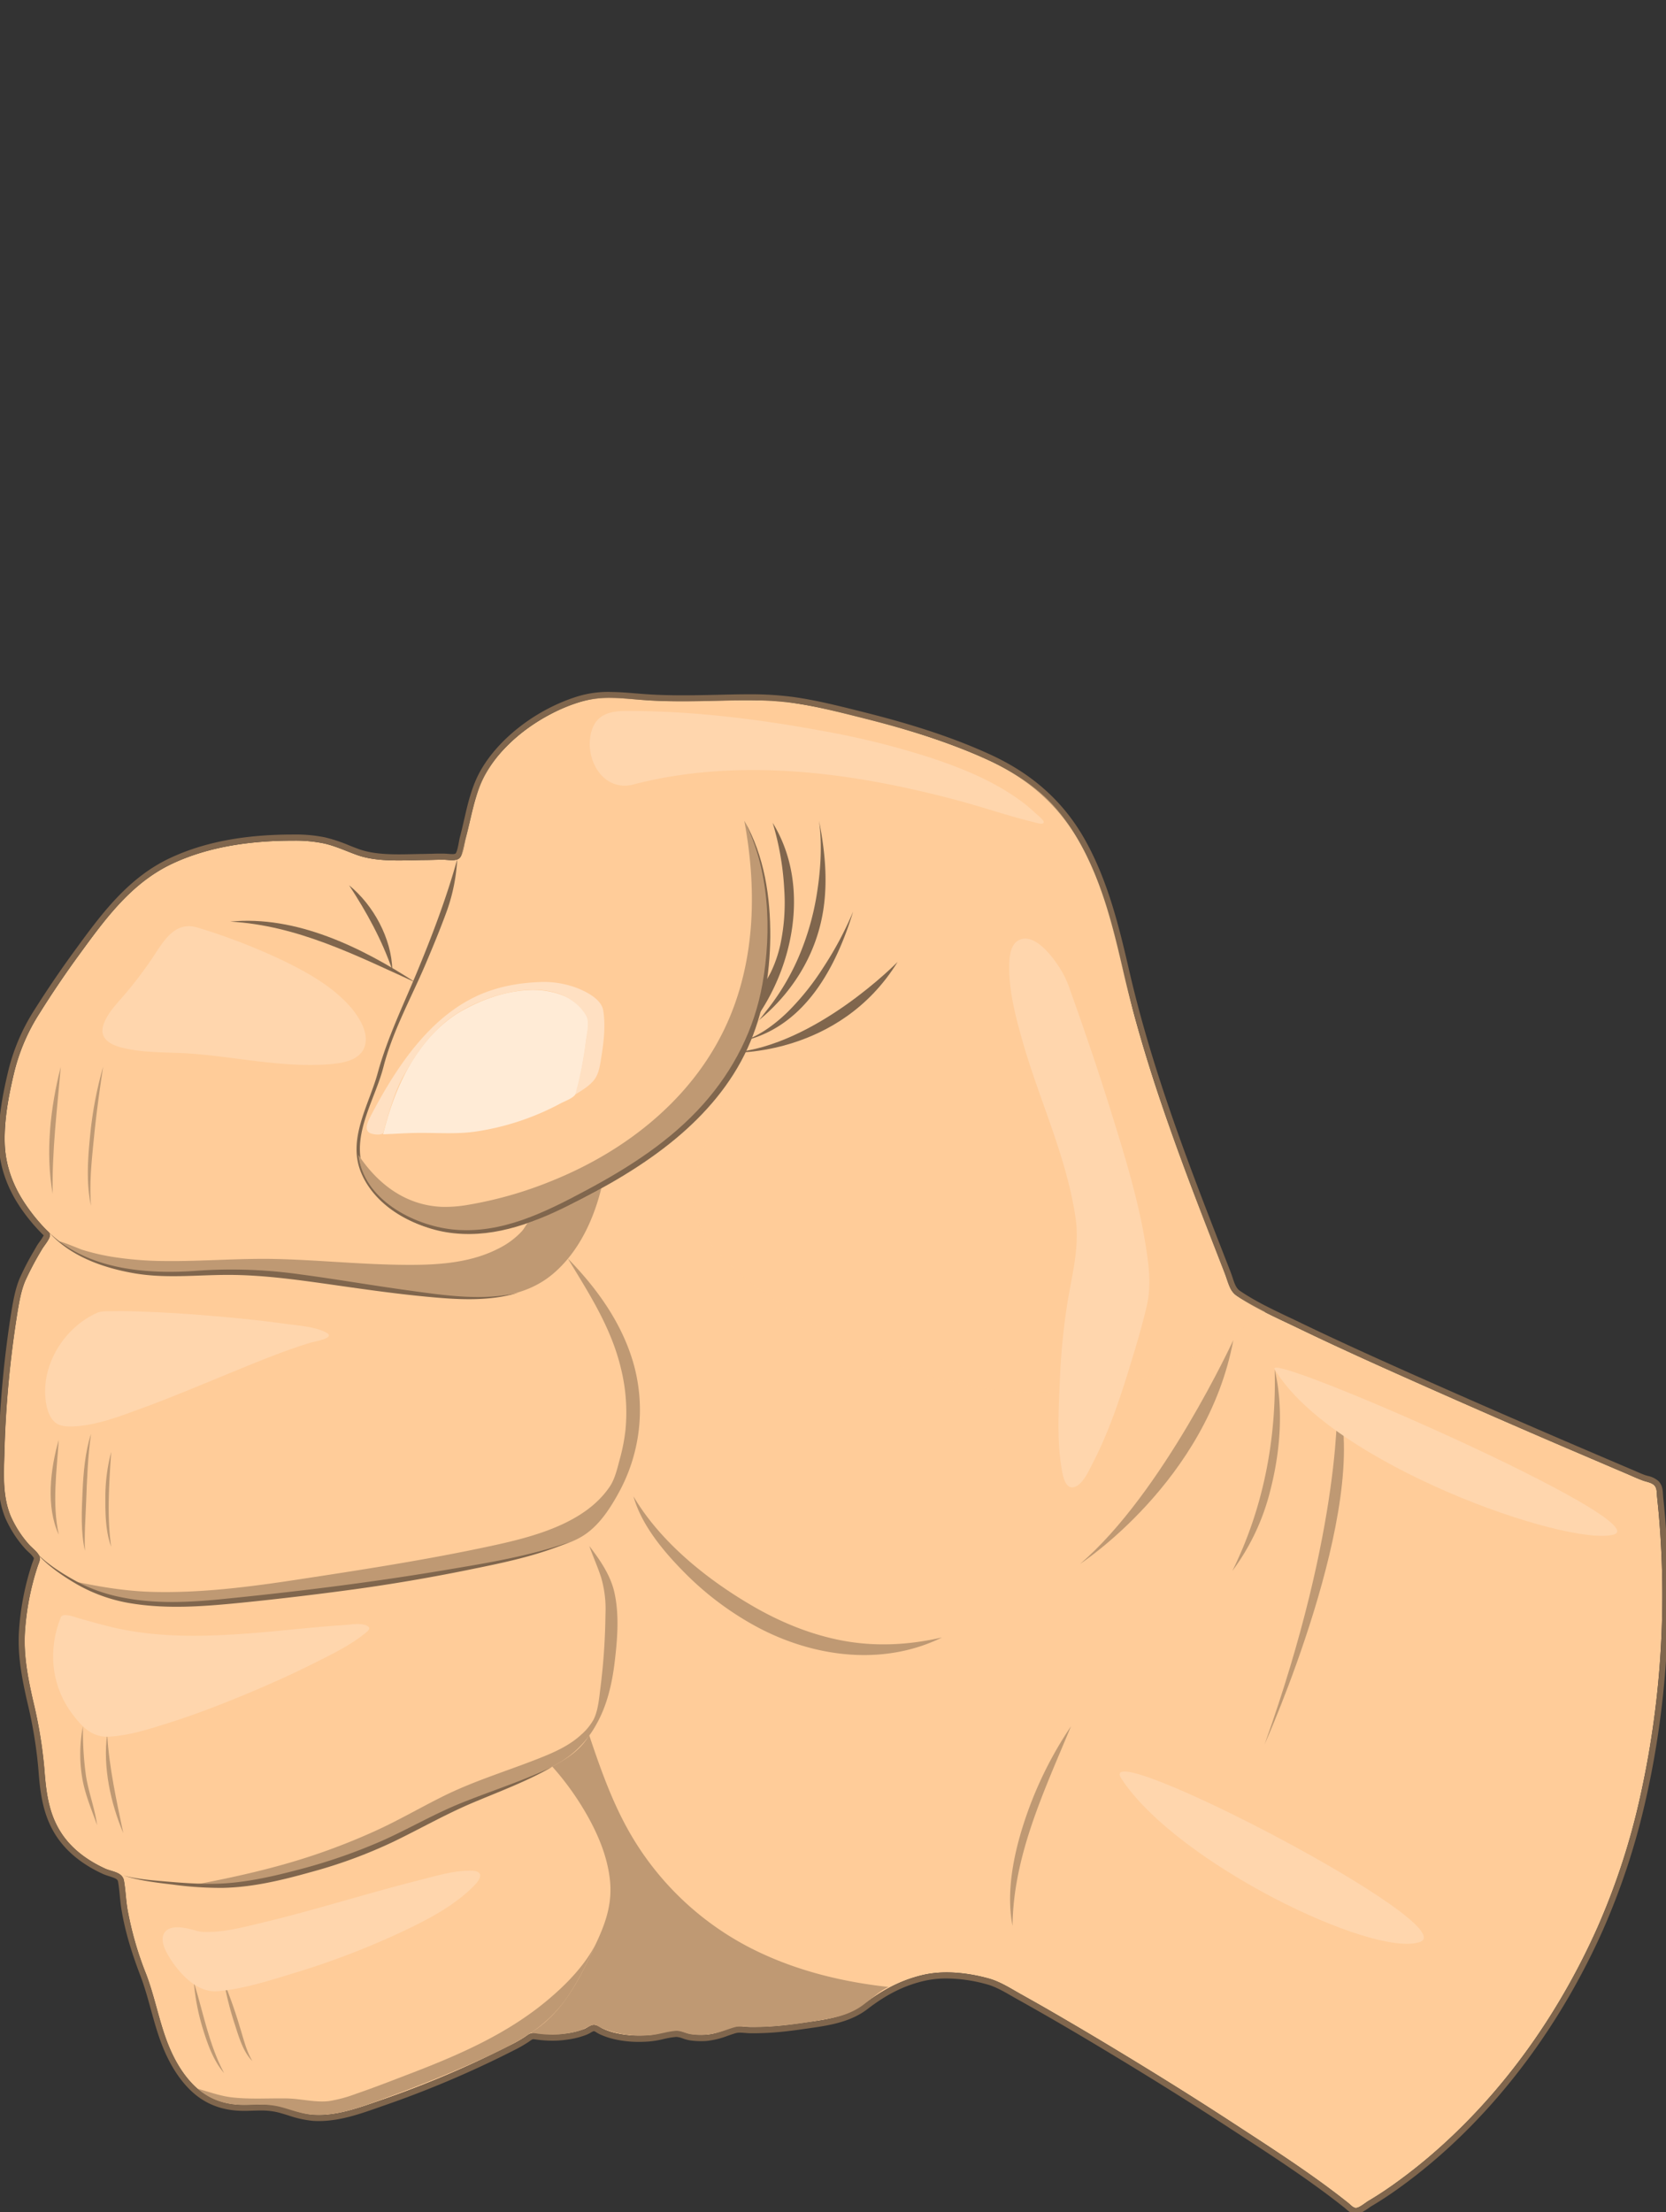 <svg id="Frame_1" data-name="Frame 1" xmlns="http://www.w3.org/2000/svg" viewBox="0 0 826.21 1096.88"><rect x="0" y="0" width="826.21" height="1096.88" fill="#333333" stroke="none"/><defs><style>.cls-1,.cls-4{fill:#fc9;}.cls-2{fill:#bf9973;}.cls-3{fill:#80664d;}.cls-4{opacity:0.46;}.cls-5{fill:#ffebd6;}.cls-6{fill:#ffe0c2;}.cls-7{fill:#ffd6ad;}</style></defs><title>Hand</title><path class="cls-1" d="M792.14,956c-17.84,39.95-43.14,76.86-75.45,106.49a264.13,264.13,0,0,1-25.58,20.76c-4.08,2.9-8.26,5.65-12.57,8.2-1.37.81-4.47,3.47-6.15,3.42-1.33,0-2.68-1.6-3.65-2.37-18.2-14.51-38.12-27.22-57.59-39.93s-39.35-25.07-59.33-37.12q-15.28-9.22-30.72-18.15c-5.15-3-10.32-5.87-15.49-8.78-4.92-2.78-9.84-5.93-15.34-7.44-10.66-2.92-22.54-4.24-33.33-1.56-11,2.74-19.67,7.59-28.6,14.43-8.54,6.54-19.83,7.73-30.19,9.23-5.25.76-10.51,1.42-15.8,1.76q-4.91.31-9.83.29c-2.73,0-5.76-.71-8.4.06-4.59,1.33-8.62,3.31-13.52,3.73a33.87,33.87,0,0,1-8-.24c-2.41-.37-5-1.86-7.38-1.72-4.42.26-8.92,1.94-13.45,2.26a53.91,53.91,0,0,1-16.66-1.15,33.24,33.24,0,0,1-6.53-2.25c-1.33-.64-2.47-1.7-4-1.74s-3.28,1.37-4.69,2a38.26,38.26,0,0,1-8.91,2.26,50.61,50.61,0,0,1-15.25-.12c-2.62-.38-3.29.38-5.34,1.78a73.36,73.36,0,0,1-8,4.51,504.17,504.17,0,0,1-63.82,27c-10.59,3.7-21.89,7.91-33.29,7.12-5.77-.4-10.89-2.58-16.41-4s-11.12-1-16.77-.88c-10.26.24-19.05-2.69-26.32-10.09-6.34-6.46-10.66-14.82-13.66-23.28-3.71-10.45-5.77-21.33-9.74-31.71a165.49,165.49,0,0,1-9.21-32.1c-.78-4.65-.91-9.47-1.73-14.07-.76-4.29-5.79-4.4-9.35-6-8.92-4.11-17-10-22.24-18.46-5.75-9.23-7.05-19.75-7.83-30.38a226.48,226.48,0,0,0-5.57-34.08c-2.56-11.23-4.78-22.47-4.14-34a130.9,130.9,0,0,1,6.34-33c.66-2,1.71-3.62.56-5.59s-3.52-3.64-5-5.36a53.49,53.49,0,0,1-8.92-13.89c-4-9.68-3.47-20.15-3.16-30.4a526.73,526.73,0,0,1,6.6-71.31c.85-5,1.76-10.22,3.77-15a152.7,152.7,0,0,1,8.2-15.48c1-1.8,3.74-4.85,4-6.83.22-1.51-.76-1.94-1.9-3.11A89,89,0,0,1,13.19,598c-6.53-9.36-10.55-19.82-10.85-31.3-.3-11.31,1.87-23.05,4.46-34a96.51,96.51,0,0,1,12.75-30.16Q29,487.42,39.55,473c12.83-17.59,25.73-35.27,45.94-44.75,18.56-8.71,39.76-11.43,60.09-11.4a70,70,0,0,1,15.07,1.38c5.69,1.26,10.95,3.78,16.41,5.73,10,3.58,22.41,2.64,32.91,2.51,3.22,0,6.45-.16,9.67-.17,2.14,0,5.54.68,7.48-.28,2.78-1.38,3-7.33,3.85-10.32,2.82-10.53,4.42-22.13,9.78-31.76,9.44-17,28.63-30.27,46.93-35.84,11.27-3.43,22.09-1.55,33.57-.83,12.08.76,24.16.49,36.25.19s24-.55,35.88,1.13c11.6,1.64,23,4.59,34.34,7.43,21.34,5.33,42.66,11.77,62.65,21,19.49,9,34.7,22.13,45.23,41,10.91,19.53,16.34,41.39,21.31,63,10.75,46.77,27.45,91.3,44.84,135.94l5.71,14.64c1.53,3.92,2.22,8.44,5.82,10.89,9.45,6.45,20.35,11.18,30.63,16.14,21.3,10.28,42.9,19.93,64.52,29.53q33.25,14.76,66.69,29.12,16.36,7,32.76,14c2.27,1,4.52,2,6.83,2.86,1.72.63,4.29,1,5.63,2.31,1.5,1.49,1.25,3.8,1.45,5.82.33,3.22.67,6.45.94,9.68A460.23,460.23,0,0,1,813,892.86,344.5,344.5,0,0,1,792.14,956Z"/><path class="cls-2" d="M306.58,740.68c-4.6,8.34-10.36,17-18.88,21.74-6.12,3.42-13.61,5.26-20.34,7.11-19.89,5.47-40.3,9.18-60.63,12.51-24.17,4-48.49,6.92-72.82,9.7-16,1.83-32.19,3.68-48.35,3.73-17.15.06-33.76-2.67-48.86-11.32,12.9,2.76,25.76,4.88,39,5.23,24,.63,48.15-2.49,71.85-6.1,32.06-4.88,64.44-9.87,96.16-16.72,20.31-4.39,46.46-11,58.8-29.57,2.49-3.75,3.66-9,4.84-13.37a92,92,0,0,0,2.87-14.85,90.86,90.86,0,0,0-2.27-30.16c-4.83-20.29-15.72-37-26.35-54.56,14.54,14.88,27,32.24,32.68,52.48A85.1,85.1,0,0,1,306.58,740.68Z"/><path class="cls-3" d="M282.17,764.75c-16.19,6.94-33.6,10.4-50.79,13.88q-27.37,5.55-55,9.38-27.94,3.82-56,6.67c-18.19,1.82-36.7,3.37-54.86.47a79.55,79.55,0,0,1-26.92-9.28c-7.31-4.18-16.18-10.19-21.41-16.87,5.35,6.14,14,11.49,21.09,15.36a80,80,0,0,0,22.54,7.81c16.23,3.24,33,2.42,49.32.79,36.91-3.68,73.91-8.24,110.5-14.39C241.28,775.09,262.31,771.72,282.17,764.75Z"/><path class="cls-1" d="M230,419.13c.17-.65.36-1.34.56-2.07C230.43,417.75,230.24,418.44,230,419.13Z"/><path class="cls-1" d="M230.61,417.06c.27-1,.54-2,.79-2.93C231.13,415.17,230.86,416.14,230.61,417.06Z"/><path class="cls-1" d="M237.14,392a34.91,34.91,0,0,1,5.17-10.8c-3.18,4.71-5,10.11-6.37,15.56Z"/><path class="cls-1" d="M324.22,347.45l2.07.09Q325.25,347.51,324.22,347.45Z"/><path class="cls-1" d="M390.14,348c2.54.47,5.09.93,7.63,1.42a111.35,111.35,0,0,0-20.72-2C381.36,347.39,385.87,347.22,390.14,348Z"/><path class="cls-1" d="M524.14,401a124.68,124.68,0,0,1,7.26,10.16,83.6,83.6,0,0,0-22.21-23.42A66,66,0,0,1,524.14,401Z"/><path class="cls-1" d="M536.5,419.78q1.2,2.19,2.29,4.4C538,422.7,537.29,421.24,536.5,419.78Z"/><path class="cls-1" d="M539.51,425.66c13.75,28.33,17.71,59.2,24.63,85.34C556.32,482.33,552.46,452.6,539.51,425.66Z"/><path class="cls-1" d="M567.39,522.12c5.85,18.66,15.73,45.69,24.62,69.27C583.35,568.49,574.62,545.52,567.39,522.12Z"/><path class="cls-1" d="M607.57,631.92q-1.26-3.23-2.51-6.45Z"/><path class="cls-3" d="M206,487.14c-29.67-13.49-58.66-28.28-91.82-30.14C146.85,453.82,179.32,469.74,206,487.14Z"/><path class="cls-3" d="M173.14,439c12.05,9.79,21.07,26.37,21.42,42C189.3,465.87,181.88,452.38,173.14,439Z"/><path class="cls-2" d="M297.4,588.15l1.23-.68c-3.75,16.24-11.15,32.8-24,43.87-14.9,12.83-34.38,13.18-53,11.62-22.37-1.87-44.47-5.65-66.69-8.74-10.65-1.48-21.35-2.89-32.09-3.42-11.11-.55-22.14.88-33.23,1.12-20.93.45-43.15-3.11-60.11-16.23.36-.45,10.13,3.69,11.39,4.08a111.8,111.8,0,0,0,14.38,3.4,170.71,170.71,0,0,0,26.51,2.14c18.42.22,36.81-1.43,55.23-1,20.13.48,40.19,2.52,60.33,2.85,16.65.27,34.46-.18,49.62-7.92a40.22,40.22,0,0,0,11.73-8.58c1.32-1.47,2.14-3.26,3.39-4.73,1.39-1.64,3.54-2.14,5.5-3A318.68,318.68,0,0,0,297.4,588.15Z"/><path class="cls-3" d="M257.14,641c-14.73,4.5-30.49,3.45-45.61,2-16.66-1.58-33.2-4-49.77-6.37-16-2.25-32.11-4.41-48.31-4.44s-31.92,2-48-1c-15.08-2.74-30.87-8.49-41.28-20.24,19,18.78,48.77,21.08,74,19.15A242.62,242.62,0,0,1,149.36,632c17.55,2.33,35,5.38,52.53,7.79C220.07,642.28,239,645.29,257.14,641Z"/><path class="cls-2" d="M304.59,789.21c-2-8.41-7.14-15.82-12.32-22.56,1.84,5.34,4.24,10.47,5.92,15.86a55.59,55.59,0,0,1,2.07,18A318.43,318.43,0,0,1,297.89,836c-.71,5.27-1.11,11.91-3.52,16.69a28.73,28.73,0,0,1-6.3,7.64c-4.85,4.45-10.79,7.45-16.82,10C254,877.5,236,882.56,219.21,891c-11,5.49-21.54,11.64-32.72,16.74a319.51,319.51,0,0,1-30.33,12c-19.71,6.66-40,11.15-60.42,15,15.79,1,30.55-1,45.89-4.6a265,265,0,0,0,52-17.72c9.1-4.3,17.71-9.52,26.88-13.69,9.75-4.43,19.75-8.26,29.7-12.21,9-3.57,18-7.18,26.39-12A49.47,49.47,0,0,0,295.78,855c5.26-9.27,7.7-19.91,9-30.4C306.17,813.1,307.25,800.59,304.59,789.21Z"/><path class="cls-3" d="M61.14,930c7,1.88,14.2,2.36,21.34,3,7.66.66,15.36,1.22,23.06,1.14,14.42-.15,28.57-3.35,42.44-7a276.77,276.77,0,0,0,41.55-14.37c13.15-5.86,25.59-13.2,39-18.61,15.1-6.12,30.71-11,45.41-18.07-12.66,7.29-26.43,12.31-39.84,18S208.12,907,195,913.32a242.69,242.69,0,0,1-40.81,15c-14.27,4-28.88,7.55-43.77,7.83a175.33,175.33,0,0,1-24.88-1.65C77.36,933.53,69,932.56,61.14,930Z"/><path class="cls-2" d="M295.9,963.14c-4.5,9.76-9.19,19.64-15.43,28.43A66.93,66.93,0,0,1,264,1007.5c-8.71,6.2-18.43,10.62-28.22,14.94Q214.17,1032,192,1040.08c-13.13,4.81-27.27,10.7-41.48,8-8.17-1.57-14.7-4.85-23.29-4.38-10.95.6-20.6-.33-29.26-7.95,5.68,1.54,11.34,3.66,17.22,4.31,9,1,18.11.33,27.11.5,6.91.13,14.13,2.14,21,1.29a67,67,0,0,0,13.13-3.54c9.56-3.26,19-7,28.4-10.59,23.69-9.14,46.87-19.34,66.53-35.75C280.9,984,290.28,974.41,295.9,963.14Z"/><path class="cls-1" d="M234.88,400.91c.29-1.16.58-2.31.88-3.45Z"/><path class="cls-1" d="M276.5,352.61c-13.5,6.63-25.91,17.07-33.2,27.17C251.57,368.18,263.74,358.82,276.5,352.61Z"/><path class="cls-1" d="M282.32,350a63.47,63.47,0,0,1,11.43-3.44A65.65,65.65,0,0,0,282.32,350Z"/><path class="cls-1" d="M293.75,346.58c1.18-.24,2.37-.43,3.57-.58C296.14,346.15,294.95,346.35,293.75,346.58Z"/><path class="cls-1" d="M304.22,345.66c6.7.12,13.31,1.41,20,1.79C317.54,347.12,310.88,345.86,304.22,345.66Z"/><path class="cls-1" d="M370.68,347.47c-9.58.16-21.27.49-32.94.36C348.72,347.93,359.7,347.61,370.68,347.47Z"/><path class="cls-1" d="M398.24,349.51l1.16.23Q397.08,349.31,398.24,349.51Z"/><path class="cls-1" d="M457.91,364.62c-1.31-.43-2.63-.84-3.94-1.25Z"/><path class="cls-1" d="M454,363.37c-16.8-5.24-33.12-9.13-45.19-11.71C424,354.88,439.12,358.69,454,363.37Z"/><path class="cls-1" d="M405.17,350.9l3.61.76Z"/><path class="cls-1" d="M474.57,370.5a186.89,186.89,0,0,1,28.12,13.15A196.5,196.5,0,0,0,474.57,370.5Z"/><path class="cls-2" d="M611.64,664.5s-35,76-76,111C535.64,775.5,598.64,734.5,611.64,664.5Z"/><path class="cls-2" d="M440.64,985.29c-6.91,3.14-11.58,9.74-18.5,12.71-5.3,2.28-11.45,3.11-17.09,4.07a201.66,201.66,0,0,1-27.43,3.11c-4.45.14-9.8-1-14,.49-7.21,2.53-14.21,4.36-21.9,3-1.64-.29-3.24-1.07-4.86-1.33-2.59-.42-5.46.77-8.15,1.2-11.16,1.8-21.65,1-32-3.51-.47-.21-1.14-1-1.64-1-1.71-.22-5.54,2.37-7.44,2.93a49.3,49.3,0,0,1-7.07,1.54,48.49,48.49,0,0,1-17.49-.47c16.73-10,25.34-28.64,33.16-45.71,4.5-9.82,7.42-19,6.26-30-1.14-10.78-5.24-21.1-10.41-30.55A139.44,139.44,0,0,0,273.88,876c7.21-3.84,14.17-8.31,18.31-15.55,6.06,18,12.29,35.72,22.27,52a145.71,145.71,0,0,0,62.17,55.69C396.72,977.65,418.61,982.88,440.64,985.29Z"/><path class="cls-2" d="M663.14,693s3,63-36,172C627.14,865,680.14,747,663.14,693Z"/><path class="cls-2" d="M632.14,679c4.56,19.42,2.76,41-2.19,60.17A111.6,111.6,0,0,1,611.14,779C626.54,747.91,633.08,713.61,632.14,679Z"/><path class="cls-2" d="M314.14,742c13.46,22.84,36.85,41.53,59.53,54.62,13.59,7.84,28.23,13.86,43.67,16.83,16.69,3.21,33.28,2.29,49.8-1.46-29.16,14.32-63.31,9.82-91.29-5a151.32,151.32,0,0,1-36.08-26.87C329.33,769.62,318.22,756.5,314.14,742Z"/><path class="cls-2" d="M531.14,856c-13.06,31.65-28.65,63.95-29,99-3.39-17.29.82-36.81,6.37-53.24A190.88,190.88,0,0,1,531.14,856Z"/><path class="cls-2" d="M29.14,714c-1,15.63-3.37,31.45,0,47C22.66,747.15,25,728.16,29.14,714Z"/><path class="cls-2" d="M55.14,720c-1,15.37-2.2,31.7,0,47-2.7-7.31-2.93-15.78-2.89-23.49A88.3,88.3,0,0,1,55.14,720Z"/><path class="cls-2" d="M45.14,711c-1.58,11.17-2,22.53-2.42,33.79-.32,8-.93,16.2-.58,24.21-2.14-9.28-1.64-19.69-1.21-29.14C41.36,730.23,42.17,720.22,45.14,711Z"/><path class="cls-2" d="M30.14,529c-1.77,21-4.44,41.81-4,63C22.45,571.53,25,549,30.14,529Z"/><path class="cls-2" d="M51.14,529c-1.73,11.44-3.32,22.9-4.47,34.42S44.23,586.55,45.14,598c-2.44-11.28-1.6-23.39-.46-34.79A190.64,190.64,0,0,1,51.14,529Z"/><path class="cls-2" d="M41.14,856a161.37,161.37,0,0,0,1.52,24.75c1.3,8.17,4.41,16.09,5.48,24.25-2.86-8-6.11-15.47-7.46-23.94A71.72,71.72,0,0,1,41.14,856Z"/><path class="cls-2" d="M53.14,860c1,16.57,4.62,32.79,8,49C54.86,894.23,50.92,876,53.14,860Z"/><path class="cls-2" d="M96.14,983c4.69,15,7.53,31,15,45-5.17-5.91-8.11-14.13-10.4-21.52A110.07,110.07,0,0,1,96.14,983Z"/><path class="cls-2" d="M111.14,983a229.8,229.8,0,0,1,7.84,22.27c1.76,5.54,3.15,11.73,6.16,16.73-4.6-4.5-6.77-12.18-8.68-18.1A154.72,154.72,0,0,1,111.14,983Z"/><path class="cls-3" d="M302.45,346.13c6.19,0,12.39.76,18.8,1.17,5.81.37,11.63.49,17.44.49,6.27,0,12.54-.15,18.81-.3,4.48-.11,9-.21,13.45-.21a160.12,160.12,0,0,1,22.43,1.34c11.6,1.64,23,4.59,34.34,7.43,21.34,5.33,42.66,11.77,62.65,21,19.49,9,34.7,22.13,45.23,41,10.91,19.53,16.34,41.39,21.31,63,10.75,46.77,27.45,91.3,44.84,135.94l5.71,14.64c1.53,3.92,2.22,8.43,5.82,10.89,9.45,6.45,20.35,11.18,30.63,16.14,21.3,10.28,42.9,19.93,64.52,29.53q33.25,14.76,66.69,29.12,16.36,7,32.76,14c2.27,1,4.52,2,6.83,2.86,1.72.63,4.29,1,5.63,2.31,1.5,1.49,1.25,3.8,1.45,5.82.33,3.22.67,6.45.94,9.68A460.23,460.23,0,0,1,813,892.86,344.5,344.5,0,0,1,792.14,956c-17.84,39.95-43.14,76.86-75.45,106.49a264.14,264.14,0,0,1-25.58,20.76c-4.08,2.9-8.26,5.65-12.57,8.2-1.36.8-4.42,3.42-6.11,3.42h0c-1.33,0-2.68-1.6-3.65-2.37-18.2-14.51-38.12-27.22-57.59-39.93s-39.35-25.07-59.33-37.12q-15.28-9.22-30.72-18.15c-5.15-3-10.32-5.87-15.49-8.78-4.92-2.78-9.84-5.93-15.34-7.44a79.43,79.43,0,0,0-20.75-3,52.22,52.22,0,0,0-12.58,1.45c-11,2.74-19.67,7.59-28.6,14.43-8.54,6.54-19.83,7.73-30.19,9.23-5.24.76-10.51,1.42-15.8,1.76q-4.56.29-9.13.29h-.7c-1.77,0-3.66-.3-5.49-.3a10.42,10.42,0,0,0-2.91.36c-4.59,1.33-8.62,3.31-13.52,3.73q-1.51.13-3,.13a33.08,33.08,0,0,1-5-.37c-2.3-.35-4.75-1.73-7.06-1.73h-.32c-4.42.26-8.92,1.94-13.45,2.26-1.61.12-3.24.18-4.86.18a49.49,49.49,0,0,1-11.8-1.33,33.24,33.24,0,0,1-6.53-2.25c-1.33-.64-2.47-1.7-4-1.74h-.07c-1.54,0-3.23,1.38-4.61,2a38.27,38.27,0,0,1-8.91,2.26,46.14,46.14,0,0,1-7,.52,56.82,56.82,0,0,1-8.26-.64,8.37,8.37,0,0,0-1.21-.1c-1.69,0-2.44.72-4.13,1.88a73.37,73.37,0,0,1-8,4.51,504.17,504.17,0,0,1-63.82,27c-9.71,3.4-20,7.22-30.46,7.22q-1.42,0-2.83-.1c-5.77-.4-10.89-2.58-16.41-4a37.38,37.38,0,0,0-9.63-1.05c-2.37,0-4.75.11-7.14.17H121c-9.77,0-18.17-3-25.16-10.1-6.34-6.46-10.66-14.82-13.66-23.28-3.71-10.45-5.77-21.33-9.74-31.71a165.49,165.49,0,0,1-9.21-32.1c-.78-4.65-.91-9.47-1.73-14.07-.76-4.29-5.79-4.4-9.35-6-8.92-4.11-17-10-22.24-18.46-5.75-9.23-7.05-19.75-7.83-30.38a226.48,226.48,0,0,0-5.57-34.08c-2.56-11.23-4.78-22.47-4.14-34a130.9,130.9,0,0,1,6.34-33c.66-2,1.71-3.62.56-5.59s-3.52-3.64-5-5.36a53.49,53.49,0,0,1-8.92-13.89c-4-9.68-3.47-20.15-3.16-30.4a526.73,526.73,0,0,1,6.6-71.31c.85-5,1.76-10.22,3.77-15a152.66,152.66,0,0,1,8.2-15.48c1-1.8,3.74-4.85,4-6.83.22-1.51-.76-1.94-1.9-3.11A89,89,0,0,1,13.19,598c-6.53-9.36-10.55-19.82-10.85-31.3-.3-11.31,1.87-23.05,4.46-34a96.51,96.51,0,0,1,12.75-30.16Q29,487.42,39.55,473c12.83-17.59,25.73-35.27,45.94-44.75,18.46-8.67,39.55-11.4,59.79-11.4h.31a70,70,0,0,1,15.07,1.38c5.69,1.26,10.95,3.78,16.41,5.73,6.33,2.26,13.58,2.72,20.71,2.72,4.18,0,8.32-.16,12.2-.21,3.22,0,6.45-.16,9.67-.17h0c1.25,0,2.92.23,4.48.23a6.86,6.86,0,0,0,3-.51c2.78-1.38,3-7.34,3.85-10.32,2.82-10.53,4.42-22.13,9.78-31.76,9.44-17,28.63-30.27,46.93-35.84a49.93,49.93,0,0,1,14.77-2m0-3a52.42,52.42,0,0,0-15.65,2.12c-20.44,6.22-39.55,20.85-48.68,37.25-4.17,7.5-6.14,16-8,24.19-.66,2.86-1.29,5.57-2,8.24-.23.85-.4,1.82-.59,2.84-.25,1.38-.91,5-1.71,5.58a4.2,4.2,0,0,1-1.62.19c-.71,0-1.5-.06-2.26-.12s-1.52-.11-2.22-.11c-1.92,0-3.81,0-5.64.09-1.37,0-2.73.06-4.1.08-1.56,0-3.16.06-4.79.09-2.41.06-4.9.11-7.38.11-5.85,0-13.38-.29-19.7-2.54-1.67-.6-3.37-1.27-5-1.92a78.55,78.55,0,0,0-11.75-3.92,71.44,71.44,0,0,0-15.71-1.45h-.31c-24.34,0-44.31,3.82-61.06,11.69C63.3,435.38,50,453.63,37.13,471.27,30,481,23.28,490.94,17,500.88A99.6,99.6,0,0,0,3.88,531.95C1.6,541.63-1,554.33-.66,566.74c.3,11.45,4.13,22.53,11.39,32.94a91.35,91.35,0,0,0,10,12c.28.29.56.54.81.77l.14.13a23.8,23.8,0,0,1-2,3.11c-.59.83-1.15,1.61-1.56,2.33l-1.32,2.31a127.52,127.52,0,0,0-7,13.48c-2.21,5.21-3.18,11-4,15.62A525.51,525.51,0,0,0-.78,721.13l0,1.24c-.31,10.08-.64,20.51,3.43,30.4A56.8,56.8,0,0,0,12,767.44a28.18,28.18,0,0,0,2.24,2.28,14.85,14.85,0,0,1,2.44,2.66c.16.28.18.42-.38,1.9-.15.4-.31.81-.45,1.24a134.08,134.08,0,0,0-6.48,33.8c-.68,12.21,1.71,23.92,4.21,34.88a224.73,224.73,0,0,1,5.5,33.63c.78,10.59,2.06,21.77,8.28,31.75,5.08,8.15,13,14.75,23.53,19.6a27.81,27.81,0,0,0,3.4,1.23c3.06,1,4,1.44,4.25,2.61.4,2.26.63,4.57.87,7s.46,4.67.85,7c1.68,10.05,4.57,20.13,9.36,32.68,2.08,5.43,3.66,11.16,5.19,16.71,1.36,4.91,2.76,10,4.52,14.94,3.61,10.15,8.43,18.35,14.35,24.38,7.27,7.4,16.2,11,27.3,11h1.23l2.42-.07c1.6-.05,3.12-.1,4.65-.1a34.06,34.06,0,0,1,8.87,1c1.59.42,3.21.92,4.77,1.4a53.22,53.22,0,0,0,12.2,2.72c1,.07,2,.1,3,.1,10.4,0,20.33-3.48,29.93-6.86l1.51-.53a507.6,507.6,0,0,0,64.2-27.13l.74-.38a68.51,68.51,0,0,0,7.6-4.32l.68-.48c1.2-.84,1.3-.88,1.75-.88a5.52,5.52,0,0,1,.77.07,59.59,59.59,0,0,0,8.7.67,48.84,48.84,0,0,0,7.44-.56,41.43,41.43,0,0,0,9.61-2.46,16.41,16.41,0,0,0,1.76-.91,7.84,7.84,0,0,1,1.72-.82,5.23,5.23,0,0,1,1.29.66c.41.25.88.53,1.41.79a36,36,0,0,0,7.12,2.47,52.66,52.66,0,0,0,12.51,1.41c1.63,0,3.34-.06,5.08-.19a49.43,49.43,0,0,0,7.09-1.2,41.66,41.66,0,0,1,6.32-1.07h.15a11.39,11.39,0,0,1,3.12.76,20.92,20.92,0,0,0,3.49.94,36.22,36.22,0,0,0,5.41.4c1.08,0,2.18,0,3.28-.14a40.69,40.69,0,0,0,10.09-2.52c1.31-.45,2.66-.92,4-1.31a7.52,7.52,0,0,1,2.08-.24c.82,0,1.68.07,2.59.14s1.9.15,2.88.16h.72c3.08,0,6.22-.1,9.32-.3,5.85-.37,11.64-1.15,16-1.79l2.2-.31c9.76-1.38,20.83-2.95,29.39-9.5,9.58-7.34,17.81-11.5,27.5-13.9a49.34,49.34,0,0,1,11.85-1.37,76,76,0,0,1,20,2.9c4.24,1.16,8.32,3.51,12.26,5.78l2.4,1.37,3,1.67c4.11,2.31,8.35,4.71,12.5,7.1,9.47,5.45,19.51,11.38,30.67,18.11,21.8,13.15,41.18,25.28,59.24,37.06l5.27,3.44c17.52,11.41,35.64,23.21,52.09,36.32.18.14.37.32.58.5,1.15,1,2.73,2.46,4.86,2.52h.12c2,0,4-1.31,6.44-3,.46-.33.94-.67,1.2-.82,4.17-2.46,8.35-5.19,12.78-8.33a268.12,268.12,0,0,0,25.87-21c31.2-28.62,57.54-65.79,76.16-107.48a348.5,348.5,0,0,0,21.06-63.69c10.39-45.09,13.78-94.1,9.8-141.74-.25-3-.56-6-.86-8.92l-.08-.81c0-.37-.06-.76-.08-1.15-.1-1.9-.24-4.49-2.24-6.48a11.66,11.66,0,0,0-5.33-2.58c-.52-.15-1-.28-1.39-.42-1.56-.57-3.09-1.24-4.71-1.95l-2-.86c-10.54-4.48-21.56-9.2-32.75-14-24.64-10.61-46.44-20.13-66.66-29.1-21.83-9.69-43.18-19.24-64.43-29.49q-2.77-1.34-5.58-2.66c-8.4-4-17.09-8.09-24.66-13.26-2-1.33-2.77-3.8-3.72-6.66-.31-.93-.63-1.89-1-2.84l-5.71-14.64c-17.42-44.71-34-88.72-44.72-135.53-5.17-22.49-10.72-44.3-21.62-63.82-10.47-18.74-25.71-32.55-46.59-42.24-17.35-8-37.43-14.79-63.19-21.23l-2.39-.6c-10.48-2.63-21.31-5.34-32.25-6.89A161.89,161.89,0,0,0,371,344.28c-4.37,0-8.71.1-13.52.21-5.76.14-12.29.3-18.74.3s-12.05-.16-17.25-.49c-2.08-.13-4.19-.31-6.22-.47-4.18-.34-8.49-.7-12.76-.7Z"/><path class="cls-4" d="M617.22,645c-2.81-1.62-5.84-3-7.11-6.1-1.41-3.43-2.56-7-3.91-10.48q-5-12.88-10-25.77c-6.75-17.45-13.37-35-19.54-52.63s-11.7-35.61-16.17-53.86c-4.32-17.65-7.8-35.54-13.73-52.75-5.33-15.46-12.61-30.7-23.49-43.07s-25.59-20.4-40.76-26.68a378.63,378.63,0,0,0-50.16-16.43c-18.05-4.67-36.23-9.38-55-9.85s-37.4,1.13-56.1-.06c-9-.57-18-2.26-27-.75a70.33,70.33,0,0,0-22.34,8.37c-13.14,7.35-26.76,18.58-33,32.65-3.49,7.91-5,16.72-7.15,25-2,7.74-3.89,15.49-6.15,23.14a179.21,179.21,0,0,1-10.57,26.32c-3.74,7.82-6.64,16.08-10,24.08-3.55,8.47-7.23,16.88-10.83,25.33-3.48,8.17-5.51,16.51-8.25,24.9-5.22,16-14.3,33-4.83,49.29,7.44,12.78,21.48,21.09,35.6,24.45,16.14,3.84,33.29,1.28,48.52-4.84a298,298,0,0,0,46.26-23.83c13.75-8.58,28.32-18.67,38.73-31.27,5-6.11,8.32-13.83,12.16-20.7,2.83-5.07,5.8-10.06,8.47-15.23,3.24-6.27,7.16-13.2,8.23-20.26-1.84,12-8.05,23.84-12.92,34.88-4.73,10.74-9.43,21.5-13.77,32.41s-10.15,22.86-8.73,34.83c1.54,12.89,10,23.61,19.3,32.11,10.1,9.25,21.83,17.12,33.38,24.43a264.81,264.81,0,0,0,43,22.12c28.42,11.42,59.22,17.53,89.89,15.49a156.56,156.56,0,0,0,51-11.72c16.89-7.22,32.16-17.56,47.18-28C624,648.77,620.58,646.95,617.22,645Z"/><path class="cls-3" d="M259.74,606.38c6.38-1.75,12.88-5.79,18.85-8.63,6.78-3.23,13.49-6.6,20-10.27a331.43,331.43,0,0,1-39.54,18.48c-.15,0,1,.53,0,.33Q259.28,606.68,259.74,606.38Z"/><path class="cls-3" d="M259.24,606.56c-15.15,5.18-32.2,6.43-47.66,1.82-13.79-4.11-27.42-13.78-32.77-27.59-6.37-16.42,4.25-33.16,8.5-48.7,4.71-17.22,12.5-33.22,19.34-49.69,7.65-18.42,14.76-37.09,20.1-56.32a90.75,90.75,0,0,1-5.06,25.41c-3.28,9.06-7,18-10.74,26.83-7.12,16.69-16.28,33.15-20.8,50.8-3.92,15.3-14.93,32-10.74,48.22,3.84,14.93,18.92,25.53,32.89,30a68.17,68.17,0,0,0,28.8,2.62,70.22,70.22,0,0,0,11.37-2.22C253.68,607.42,258.31,605.37,259.24,606.56Z"/><path class="cls-3" d="M374.18,507.66c17.85-13.92,30.34-33.25,34-55.71,2.44-15,.93-30.13-2-45,1.57,11.54.86,23.61-.89,35.07a132.06,132.06,0,0,1-9.52,33.22,117.34,117.34,0,0,1-9.48,17.44q-2.91,4.41-6.22,8.54C378.36,503.34,376.46,506.33,374.18,507.66Z"/><path class="cls-3" d="M373.18,507.36c20.64-27.3,28.87-68.8,10-99.36a138.8,138.8,0,0,1,5.7,32.3A99.75,99.75,0,0,1,387,468.37a63.09,63.09,0,0,1-4.78,13.87c-1.27,2.59-3,4.84-3.86,7.56C376.45,495.59,374.9,501.52,373.18,507.36Z"/><path class="cls-3" d="M371.11,515.56c29.07-8.18,43.77-36.75,52-63.56a172.8,172.8,0,0,1-14.77,27.68A128.3,128.3,0,0,1,391.43,501,77.48,77.48,0,0,1,381,509.84a57.53,57.53,0,0,1-5.91,3.61c-.87.46-1.76.85-2.63,1.29C371.91,515,370.06,515.2,371.11,515.56Z"/><path class="cls-3" d="M363.14,522s53,2,82-45C445.14,477,404.64,518.5,363.14,522Z"/><path class="cls-5" d="M226.14,503C206,516.42,195.59,539.77,190,562.46c6.45-.22,12.88-.72,19.35-.68,8.74,0,17.26.59,26-.59a128.4,128.4,0,0,0,42.57-14c2-1.07,5.6-2.34,7.1-4.08,2.24-2.6,2.65-9.18,3.34-12.61q1.33-6.63,2.18-13.35c.46-3.64,2.05-9.5.61-12.85C286.63,494,273,490.56,263,490.91,250,491.36,237.06,496.24,226.14,503Z"/><path class="cls-6" d="M299.14,501c-.88-5.26-7.55-8.79-11.94-10.66A46.33,46.33,0,0,0,267.14,487c-10.28.43-20.54,2.33-30,6.59-24.47,11.09-40.78,36-52.87,59-1.8,3.44-4.78,8.83.85,9.76a10,10,0,0,0,3.57.14c1.53-.42,1.3-.27,1.81-2.26s1.06-4,1.64-5.92c2.11-7.12,4.41-14.49,8.08-21,6.47-11.41,14.22-22.56,25.29-30a78.85,78.85,0,0,1,28.71-11.49c10.49-2,22.5-1.58,31.06,5.59a22,22,0,0,1,5.46,6.34c1.71,3.34.23,8.77-.23,12.5a183.52,183.52,0,0,1-5.22,26.5c3.45-2.18,7.89-4.72,10.08-8.31,1.82-3,2.33-7,2.85-10.33C299.41,516.82,300.38,508.43,299.14,501Z"/><path class="cls-2" d="M375,505.23c-9.94,29.46-30.63,52.55-56.12,69.84a295.36,295.36,0,0,1-50.11,27.4c-15.25,6.45-31.65,10.46-48.26,7.57-18.37-3.19-41.16-16.71-42.77-37.34,9.66,14.47,23.3,24.9,41.19,25.74a63.92,63.92,0,0,0,13.21-1,194.73,194.73,0,0,0,41.1-11.71c38.73-15.51,73.16-43.18,89.16-82.58,12.36-30.44,12.67-64.19,6.72-96.12,8.85,15.92,11.78,34.77,12,52.78C381.31,474.92,379.88,490.8,375,505.23Z"/><path class="cls-3" d="M382,464.63c-.18,18.88-3.41,38-11.31,55.26-8,17.54-20.78,32.4-35.52,44.68-16.2,13.5-34.65,24-53.5,33.36s-39.1,16.63-60.46,13.08c-19-3.15-42.07-17.06-43.41-38.32,2.26,22,27.22,35,46.91,37,23.88,2.4,45.7-8.58,66.11-19.5,21.17-11.32,41.81-24.54,57.9-42.61,15.16-17,25.44-37.23,29.41-59.76,4.64-26.3,3.45-56.7-9-80.8C379.08,424.36,382.14,444.87,382,464.63Z"/><path class="cls-7" d="M30.14,802c-6.39,16-4.81,33.63,5.47,47.58,4.82,6.55,10,12.06,18.43,11.6,9.81-.53,19.64-3.66,28.94-6.6,12.88-4.07,25.52-8.89,38-14.06,12.27-5.08,24.41-10.53,36.26-16.53,8.07-4.09,16.68-8.26,23.73-14,1.56-1.28,3.38-2.61,1-3.84-3-1.56-8.57-.46-11.71-.28-15.56.93-31,2.93-46.59,4.09-20.86,1.55-41.85,2.15-62.49-1.86-7.59-1.47-15-3.63-22.4-5.73C37.21,801.91,31.15,799.46,30.14,802Z"/><path class="cls-7" d="M48.14,651c-14.53,6.46-25.42,22.09-25.76,38.11-.11,5,.78,12.72,4.94,16.23,2.41,2,6.07,2.11,9.06,2,11.69-.53,23.44-5.16,34.29-9.14,14.55-5.34,28.84-11.38,43.18-17.26,13.24-5.43,26.52-11,40.22-15.18,1.6-.49,13.14-2.26,7.51-5.09-5.95-3-14.1-3.36-20.56-4.27-11.39-1.61-22.84-2.76-34.3-3.74-12.63-1.08-25.29-1.95-38-2.34-4.46-.14-8.92-.24-13.38-.1C53.12,650.24,50.25,650.06,48.14,651Z"/><path class="cls-7" d="M97.64,957.5c-4.15-1.19-13.26-3.88-16.21,1.11-2.26,3.82.91,9.35,2.93,12.55C89.3,979,97.92,988.28,108,987.4c12.58-1.1,25.21-5.14,37.22-8.81a399.07,399.07,0,0,0,50.93-19.19c13.68-6.33,28.64-13.63,39.25-24.64,3.39-3.52,4.44-6.94-1.5-7.11-8.6-.24-17.67,2.6-25.92,4.67-13,3.28-26,7-38.92,10.66s-26.1,7.36-39.29,10.5c-9.06,2.15-18.79,4.8-28.19,4.51A16.05,16.05,0,0,1,97.64,957.5Z"/><path class="cls-7" d="M98.14,460a306.14,306.14,0,0,1,42.24,16.34c11.54,5.59,23.44,12.2,32.26,21.7,4.88,5.25,11.45,14.81,7.61,22.31-3.11,6.07-11.84,7-17.83,7.44-22.22,1.58-44.7-3.53-66.79-5.26-11.52-.9-23.39-.19-34.7-2.9-6-1.43-11.95-4.53-9.59-11.56,1.56-4.66,5.11-8.74,8.28-12.37a196.16,196.16,0,0,0,15.82-20.46C81,467,86.53,456.37,98.14,460Z"/><path class="cls-7" d="M314.14,389c-15.36,4-24.68-13.2-20.79-26.43,3.07-10.45,12.69-10.13,21.61-10,30.85.27,62,4.18,92.29,9.75A404.74,404.74,0,0,1,462,375.9c15.24,5.08,30.56,11.34,43.64,20.82a74.87,74.87,0,0,1,7.84,6.48c.68.65,4.34,3.48,4.15,4.57-.26,1.47-3.94.16-4.89-.07-12.84-3.1-25.4-7.5-38.17-10.9-45.66-12.16-94.1-19.47-141.16-11.86Q323.69,386.51,314.14,389Z"/><path class="cls-7" d="M632.14,679c28.3,47.17,145,88,168,82S626.14,669,632.14,679Z"/><path class="cls-7" d="M556.14,882c27.3,41.86,125,89,148,81S541.14,859,556.14,882Z"/><path class="cls-7" d="M530,489c7.37,20.57,14.45,41.24,20.94,62.11,7.58,24.36,15.36,49.4,18.41,74.82.9,7.53,1,14.68-.74,22.07-1.86,7.93-4.11,15.77-6.47,23.56-5.51,18.22-11.38,36.89-20.16,53.84-1.81,3.49-5,11-9.44,12.06-4.66,1.09-5.7-7.06-6.18-10-2.21-13.7-1.38-28.11-.8-41.89a332.32,332.32,0,0,1,3.82-39.66c2.32-14.15,6.12-27.65,4-42.1-4.4-30.1-18-58.39-26.26-87.47-3.31-11.67-6.59-24-6.63-36.2,0-4.34.15-11.37,4.58-13.84,8.06-4.48,17.86,9.27,21.1,14.71A46.16,46.16,0,0,1,530,489Z"/></svg>